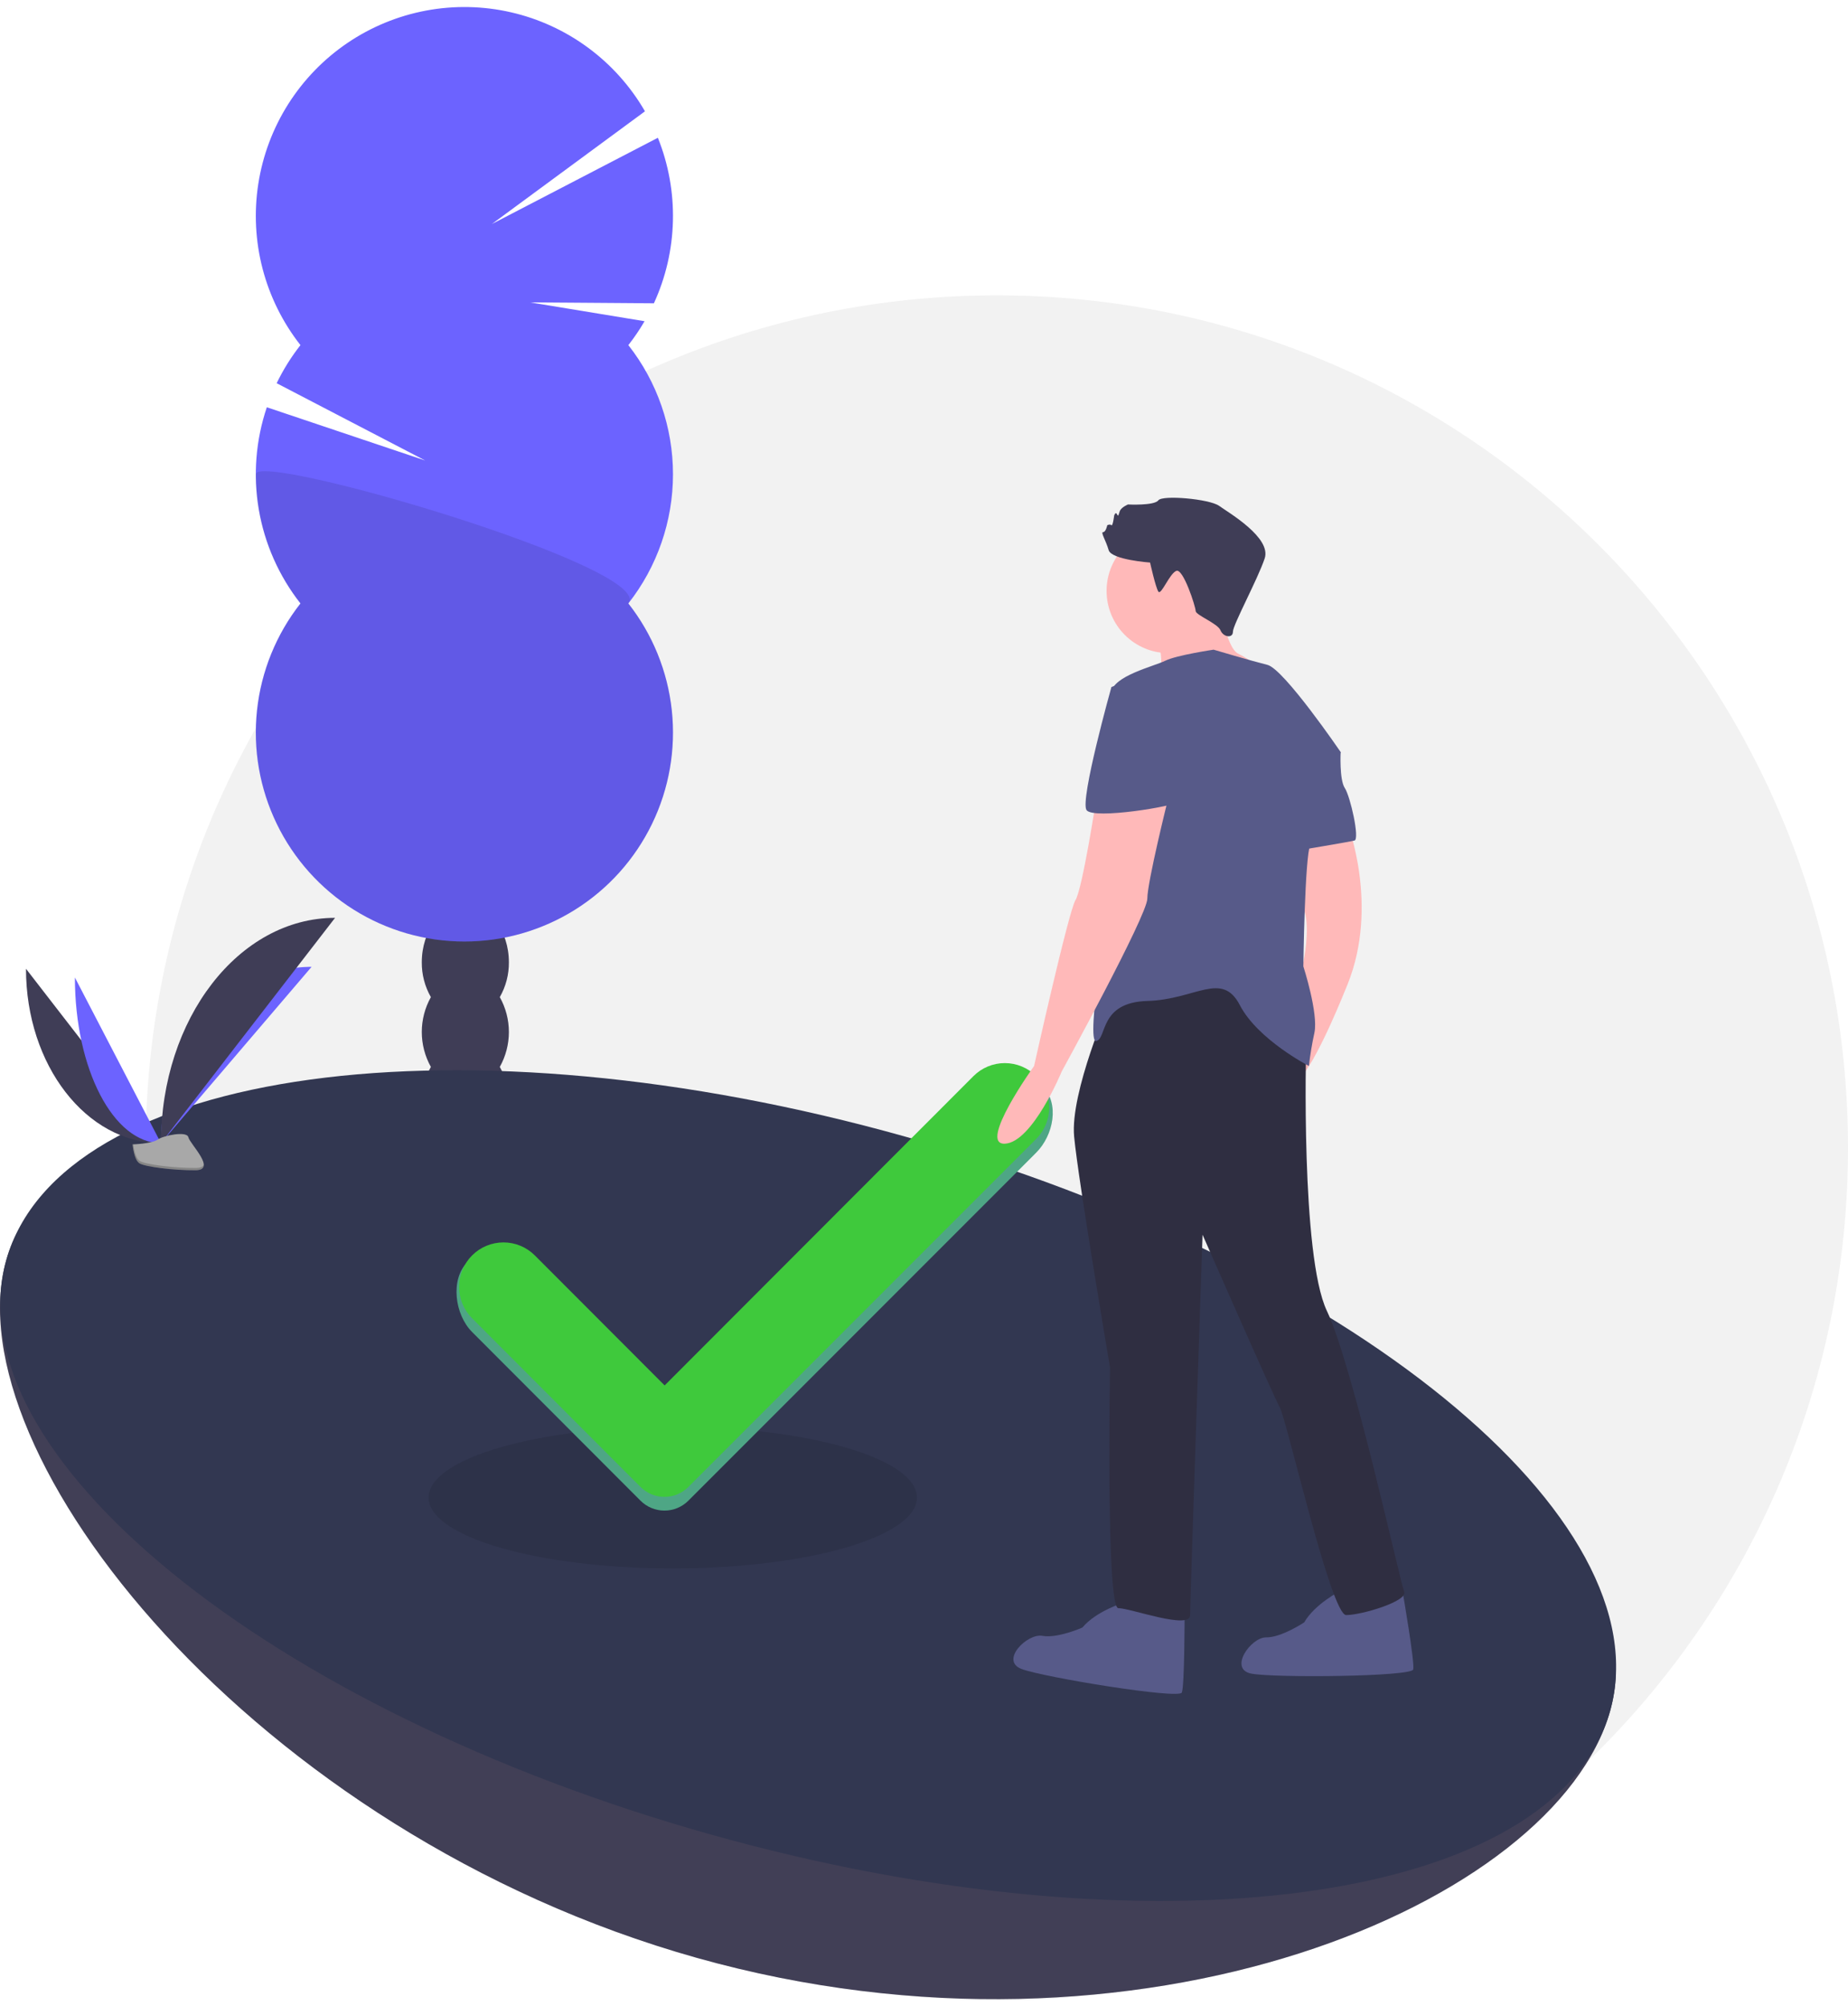<svg width="258" height="280" viewBox="0 0 258 280" fill="none" xmlns="http://www.w3.org/2000/svg">
<g clip-path="url(#clip0)">
<path d="M139.168 279.197C204.797 279.197 258 225.925 258 160.21C258 94.495 204.797 41.223 139.168 41.223C73.54 41.223 20.337 94.495 20.337 160.21C20.337 225.925 73.54 279.197 139.168 279.197Z" fill="#F2F2F2"/>
<path d="M69.776 139.171C70.624 137.689 71.062 136.008 71.045 134.301C71.045 129.9 68.323 126.332 64.966 126.332C61.608 126.332 58.886 129.9 58.886 134.301C58.87 136.008 59.308 137.689 60.155 139.171C59.323 140.659 58.886 142.335 58.886 144.041C58.886 145.746 59.323 147.423 60.155 148.911C59.323 150.398 58.886 152.075 58.886 153.78C58.886 155.486 59.323 157.162 60.155 158.65C59.323 160.138 58.886 161.815 58.886 163.52C58.886 165.225 59.323 166.902 60.155 168.39C59.308 169.872 58.87 171.553 58.886 173.26C58.886 177.661 61.608 181.229 64.966 181.229C68.323 181.229 71.045 177.661 71.045 173.26C71.062 171.553 70.624 169.872 69.776 168.39C70.608 166.902 71.045 165.225 71.045 163.52C71.045 161.815 70.608 160.138 69.776 158.65C70.608 157.162 71.045 155.486 71.045 153.78C71.045 152.075 70.608 150.398 69.776 148.911C70.608 147.423 71.045 145.746 71.045 144.041C71.045 142.335 70.608 140.659 69.776 139.171Z" fill="#3F3D56"/>
<path d="M64.966 132.528C68.323 132.528 71.045 128.96 71.045 124.559C71.045 120.158 68.323 116.59 64.966 116.59C61.608 116.59 58.886 120.158 58.886 124.559C58.886 128.96 61.608 132.528 64.966 132.528Z" fill="#3F3D56"/>
<path d="M64.966 122.789C68.323 122.789 71.045 119.222 71.045 114.82C71.045 110.419 68.323 106.852 64.966 106.852C61.608 106.852 58.886 110.419 58.886 114.82C58.886 119.222 61.608 122.789 64.966 122.789Z" fill="#3F3D56"/>
<path d="M87.724 48.169C88.555 47.11 89.311 45.995 89.988 44.832L74.014 42.205L91.29 42.333C92.948 38.723 93.852 34.811 93.947 30.839C94.043 26.866 93.328 22.916 91.846 19.229L68.668 31.269L90.044 15.536C88.041 12.07 85.347 9.055 82.13 6.678C78.913 4.301 75.242 2.612 71.344 1.718C67.447 0.823 63.408 0.742 59.478 1.479C55.548 2.215 51.811 3.755 48.501 6C45.191 8.246 42.379 11.15 40.238 14.532C38.098 17.914 36.676 21.701 36.062 25.657C35.447 29.613 35.652 33.653 36.664 37.526C37.677 41.399 39.475 45.022 41.947 48.169C40.652 49.816 39.539 51.599 38.626 53.486L59.361 64.273L37.252 56.843C35.699 61.438 35.316 66.348 36.135 71.129C36.955 75.91 38.953 80.411 41.947 84.225C38.568 88.526 36.467 93.692 35.882 99.133C35.298 104.573 36.254 110.069 38.641 114.991C41.029 119.913 44.752 124.063 49.384 126.967C54.016 129.87 59.371 131.41 64.835 131.41C70.3 131.41 75.655 129.87 80.287 126.967C84.919 124.063 88.642 119.913 91.029 114.991C93.417 110.069 94.373 104.573 93.789 99.133C93.204 93.692 91.103 88.526 87.724 84.225C91.761 79.085 93.956 72.736 93.956 66.197C93.956 59.658 91.761 53.308 87.724 48.169L87.724 48.169Z" fill="#6C63FF"/>
<path opacity="0.1" d="M35.715 66.195C35.705 72.736 37.901 79.088 41.947 84.223C38.568 88.524 36.467 93.691 35.882 99.131C35.298 104.572 36.254 110.067 38.642 114.99C41.029 119.912 44.752 124.062 49.384 126.965C54.016 129.869 59.371 131.409 64.835 131.409C70.3 131.409 75.655 129.869 80.287 126.965C84.919 124.062 88.642 119.912 91.029 114.99C93.417 110.067 94.373 104.572 93.789 99.131C93.204 93.691 91.103 88.524 87.724 84.223C91.627 79.262 35.715 62.923 35.715 66.195Z" fill="black"/>
<path d="M224.787 238.811C217.252 265.698 159.106 290.636 97.273 273.261C35.441 255.886 -6.664 202.778 0.872 175.891C8.407 149.003 62.73 158.517 124.562 175.892C186.395 193.267 232.323 211.923 224.787 238.811Z" fill="#3F3D56"/>
<path opacity="0.1" d="M224.787 238.811C217.252 265.698 159.106 290.636 97.273 273.261C35.441 255.886 -6.664 202.778 0.872 175.891C8.407 149.003 62.73 158.517 124.562 175.892C186.395 193.267 232.323 211.923 224.787 238.811Z" fill="#555555"/>
<path d="M224.787 238.81C232.323 211.922 188.307 176.041 126.474 158.666C64.641 141.291 8.407 149.002 0.872 175.89C-6.664 202.778 37.352 238.659 99.185 256.034C161.018 273.409 217.252 265.698 224.787 238.81Z" fill="#323751"/>
<path opacity="0.1" d="M93.93 218.907C112.756 218.907 128.018 214.479 128.018 209.018C128.018 203.556 112.756 199.129 93.93 199.129C75.103 199.129 59.841 203.556 59.841 209.018C59.841 214.479 75.103 218.907 93.93 218.907Z" fill="black"/>
<path d="M135.905 152.108L92.79 195.279L74.669 177.134C73.507 175.971 71.931 175.317 70.288 175.317C68.645 175.317 67.07 175.971 65.908 177.134L65.257 176.159C62.838 178.581 63.489 183.484 65.908 185.906L89.42 209.449C90.306 210.336 91.508 210.835 92.761 210.835C94.014 210.836 95.216 210.338 96.103 209.451L144.661 160.88C147.082 158.459 147.96 154.019 145.54 151.596C143.122 149.174 138.323 149.686 135.905 152.108Z" fill="#57B894"/>
<path opacity="0.1" d="M135.905 152.108L92.79 195.279L74.669 177.134C73.507 175.971 71.931 175.317 70.288 175.317C68.645 175.317 67.07 175.971 65.908 177.134L65.257 176.159C62.838 178.581 63.489 183.484 65.908 185.906L89.42 209.449C90.306 210.336 91.508 210.835 92.761 210.835C94.014 210.836 95.216 210.338 96.103 209.451L144.661 160.88C147.082 158.459 147.96 154.019 145.54 151.596C143.122 149.174 138.323 149.686 135.905 152.108Z" fill="black"/>
<path d="M135.905 150.195L92.79 193.367L74.668 175.221C73.507 174.058 71.931 173.405 70.288 173.405C68.645 173.405 67.07 174.058 65.908 175.221C65.333 175.797 64.876 176.481 64.565 177.234C64.254 177.986 64.094 178.793 64.094 179.607C64.094 180.422 64.254 181.228 64.565 181.981C64.876 182.733 65.333 183.417 65.908 183.993L89.42 207.536C90.306 208.423 91.508 208.922 92.761 208.922C94.014 208.923 95.216 208.425 96.103 207.538L144.661 158.967C145.236 158.392 145.693 157.708 146.005 156.955C146.316 156.203 146.477 155.396 146.477 154.582C146.477 153.767 146.317 152.96 146.006 152.208C145.694 151.455 145.238 150.771 144.663 150.195C143.501 149.032 141.926 148.379 140.284 148.379C138.641 148.379 137.066 149.032 135.905 150.195Z" fill="#3FC93C"/>
<path d="M156.9 223.684C156.9 223.684 153.044 224.842 151.116 227.158C151.116 227.158 147.646 228.703 145.525 228.317C143.405 227.931 139.549 231.791 142.634 232.95C145.718 234.108 164.611 237.197 164.997 236.231C165.383 235.266 165.383 225.421 165.383 225.421L156.9 223.684Z" fill="#575A89"/>
<path d="M187.187 222.023C187.187 222.023 183.586 223.824 182.082 226.436C182.082 226.436 178.926 228.551 176.77 228.534C174.615 228.516 171.474 232.98 174.711 233.593C177.948 234.207 197.091 234.019 197.306 233.002C197.521 231.985 195.842 222.284 195.842 222.284L187.187 222.023Z" fill="#575A89"/>
<path d="M163.165 91.159C167.957 91.159 171.841 87.27 171.841 82.472C171.841 77.674 167.957 73.785 163.165 73.785C158.374 73.785 154.49 77.674 154.49 82.472C154.49 87.27 158.374 91.159 163.165 91.159Z" fill="#FFB9B9"/>
<path d="M170.202 83.922C170.202 83.922 171.166 90.485 172.901 91.257C174.109 91.853 175.215 92.634 176.179 93.574L171.359 95.89L161.912 95.311C161.912 95.311 162.684 91.064 161.334 88.941C159.984 86.817 170.202 83.922 170.202 83.922Z" fill="#FFB9B9"/>
<path d="M188.132 115C188.132 115 192.566 126.389 188.132 137.393C183.697 148.396 181.77 150.133 181.77 150.133L180.42 135.655L181.972 134.246C181.972 134.246 182.911 129.853 182.148 127.253C181.384 124.652 182.541 116.544 182.541 116.544L188.132 115Z" fill="#FFB9B9"/>
<path d="M154.972 139.709C154.972 139.709 149.381 152.45 149.959 158.627C150.538 164.804 154.972 190.865 154.972 190.865C154.972 190.865 154.394 224.454 156.129 224.454C157.864 224.454 166.154 227.543 166.154 225.419C166.154 223.296 167.889 172.333 167.889 172.333C167.889 172.333 177.721 194.726 178.685 196.463C179.649 198.2 185.818 225.419 187.939 225.419C190.06 225.419 196.614 223.489 196.036 222.138C195.458 220.786 188.903 190.672 185.24 182.95C181.577 175.229 182.348 146.079 182.348 146.079L176.179 132.566L154.972 139.709Z" fill="#2F2E41"/>
<path d="M160.563 78.517C160.563 78.517 155.165 78.131 154.779 76.78C154.393 75.429 153.622 74.27 154.008 74.27C154.393 74.27 154.586 73.305 154.586 73.305C154.586 73.305 154.972 73.112 155.165 73.305C155.357 73.498 155.55 71.954 155.55 71.954C155.55 71.954 155.743 71.375 155.936 71.761C156.129 72.147 156.129 71.954 156.321 71.375C156.514 70.796 157.478 70.41 157.478 70.41C157.478 70.41 161.141 70.603 161.719 69.831C162.298 69.058 168.853 69.637 170.202 70.603C171.552 71.568 177.528 75.043 176.564 77.938C175.6 80.834 172.13 87.204 172.13 88.169C172.13 89.135 170.781 88.942 170.395 87.976C170.009 87.011 166.925 85.853 166.925 85.274C166.925 84.695 165.19 79.29 164.226 79.676C163.262 80.062 162.105 83.15 161.719 82.571C161.334 81.992 160.563 78.517 160.563 78.517Z" fill="#3F3D56"/>
<path d="M187.168 104.961C187.168 104.961 179.263 93.378 176.95 92.799C174.636 92.22 169.431 90.676 169.431 90.676C169.431 90.676 164.226 91.448 162.684 92.22C161.141 92.992 155.358 94.344 155.165 96.66C154.972 98.977 156.707 121.176 155.743 123.3C154.779 125.423 151.502 145.693 153.044 145.306C154.586 144.92 153.43 139.901 160.177 139.708C166.925 139.515 170.588 135.461 173.094 140.287C175.6 145.113 182.734 148.781 182.734 148.781C182.913 147.225 183.17 145.679 183.505 144.148C184.083 141.446 181.962 134.882 181.962 134.882C181.962 134.882 182.155 119.632 182.926 117.895C183.698 116.157 187.168 104.961 187.168 104.961Z" fill="#575A89"/>
<path d="M184.276 104.578L187.168 104.964C187.168 104.964 186.975 108.825 187.746 109.983C188.517 111.142 189.867 117.126 189.096 117.319C188.324 117.512 181.384 118.67 181.384 118.67L180.998 109.79L184.276 104.578Z" fill="#575A89"/>
<path d="M153.044 111.527C153.044 111.527 151.116 124.075 150.152 125.619C149.188 127.164 144.369 148.784 144.369 148.784C144.369 148.784 136.443 159.82 140.299 159.627C144.155 159.434 148.224 149.556 148.224 149.556C148.224 149.556 160.177 127.743 160.177 125.426C160.177 123.11 163.069 111.527 163.069 111.527H153.044Z" fill="#FFB9B9"/>
<path d="M158.635 94.539L155.165 95.89C155.165 95.89 150.731 111.72 151.694 113.071C152.658 114.422 164.226 112.492 164.419 111.913C164.611 111.334 162.298 94.539 158.635 94.539Z" fill="#575A89"/>
<path d="M3.629 135.215C3.629 148.667 12.057 159.553 22.473 159.553L3.629 135.215Z" fill="#3F3D56"/>
<path d="M22.473 159.553C22.473 145.949 31.879 134.941 43.502 134.941L22.473 159.553Z" fill="#6C63FF"/>
<path d="M10.457 136.434C10.457 149.212 15.831 159.552 22.473 159.552L10.457 136.434Z" fill="#6C63FF"/>
<path d="M22.473 159.553C22.473 142.171 33.345 128.105 46.779 128.105L22.473 159.553Z" fill="#3F3D56"/>
<path d="M18.509 159.723C18.509 159.723 21.181 159.641 21.987 159.067C22.792 158.492 26.098 157.807 26.297 158.728C26.497 159.649 30.313 163.308 27.296 163.333C24.279 163.357 20.286 162.862 19.482 162.372C18.678 161.881 18.509 159.723 18.509 159.723Z" fill="#A8A8A8"/>
<path opacity="0.2" d="M27.35 163.011C24.333 163.035 20.34 162.54 19.536 162.05C18.924 161.677 18.68 160.337 18.598 159.719C18.542 159.721 18.509 159.722 18.509 159.722C18.509 159.722 18.678 161.88 19.482 162.371C20.286 162.861 24.279 163.356 27.296 163.332C28.167 163.324 28.468 163.014 28.452 162.555C28.331 162.832 27.998 163.006 27.35 163.011Z" fill="black"/>
</g>
<defs>
<clipPath id="clip0">
<rect width="258" height="278.216" fill="white" transform="translate(0 0.98)"/>
</clipPath>
</defs>
</svg>
